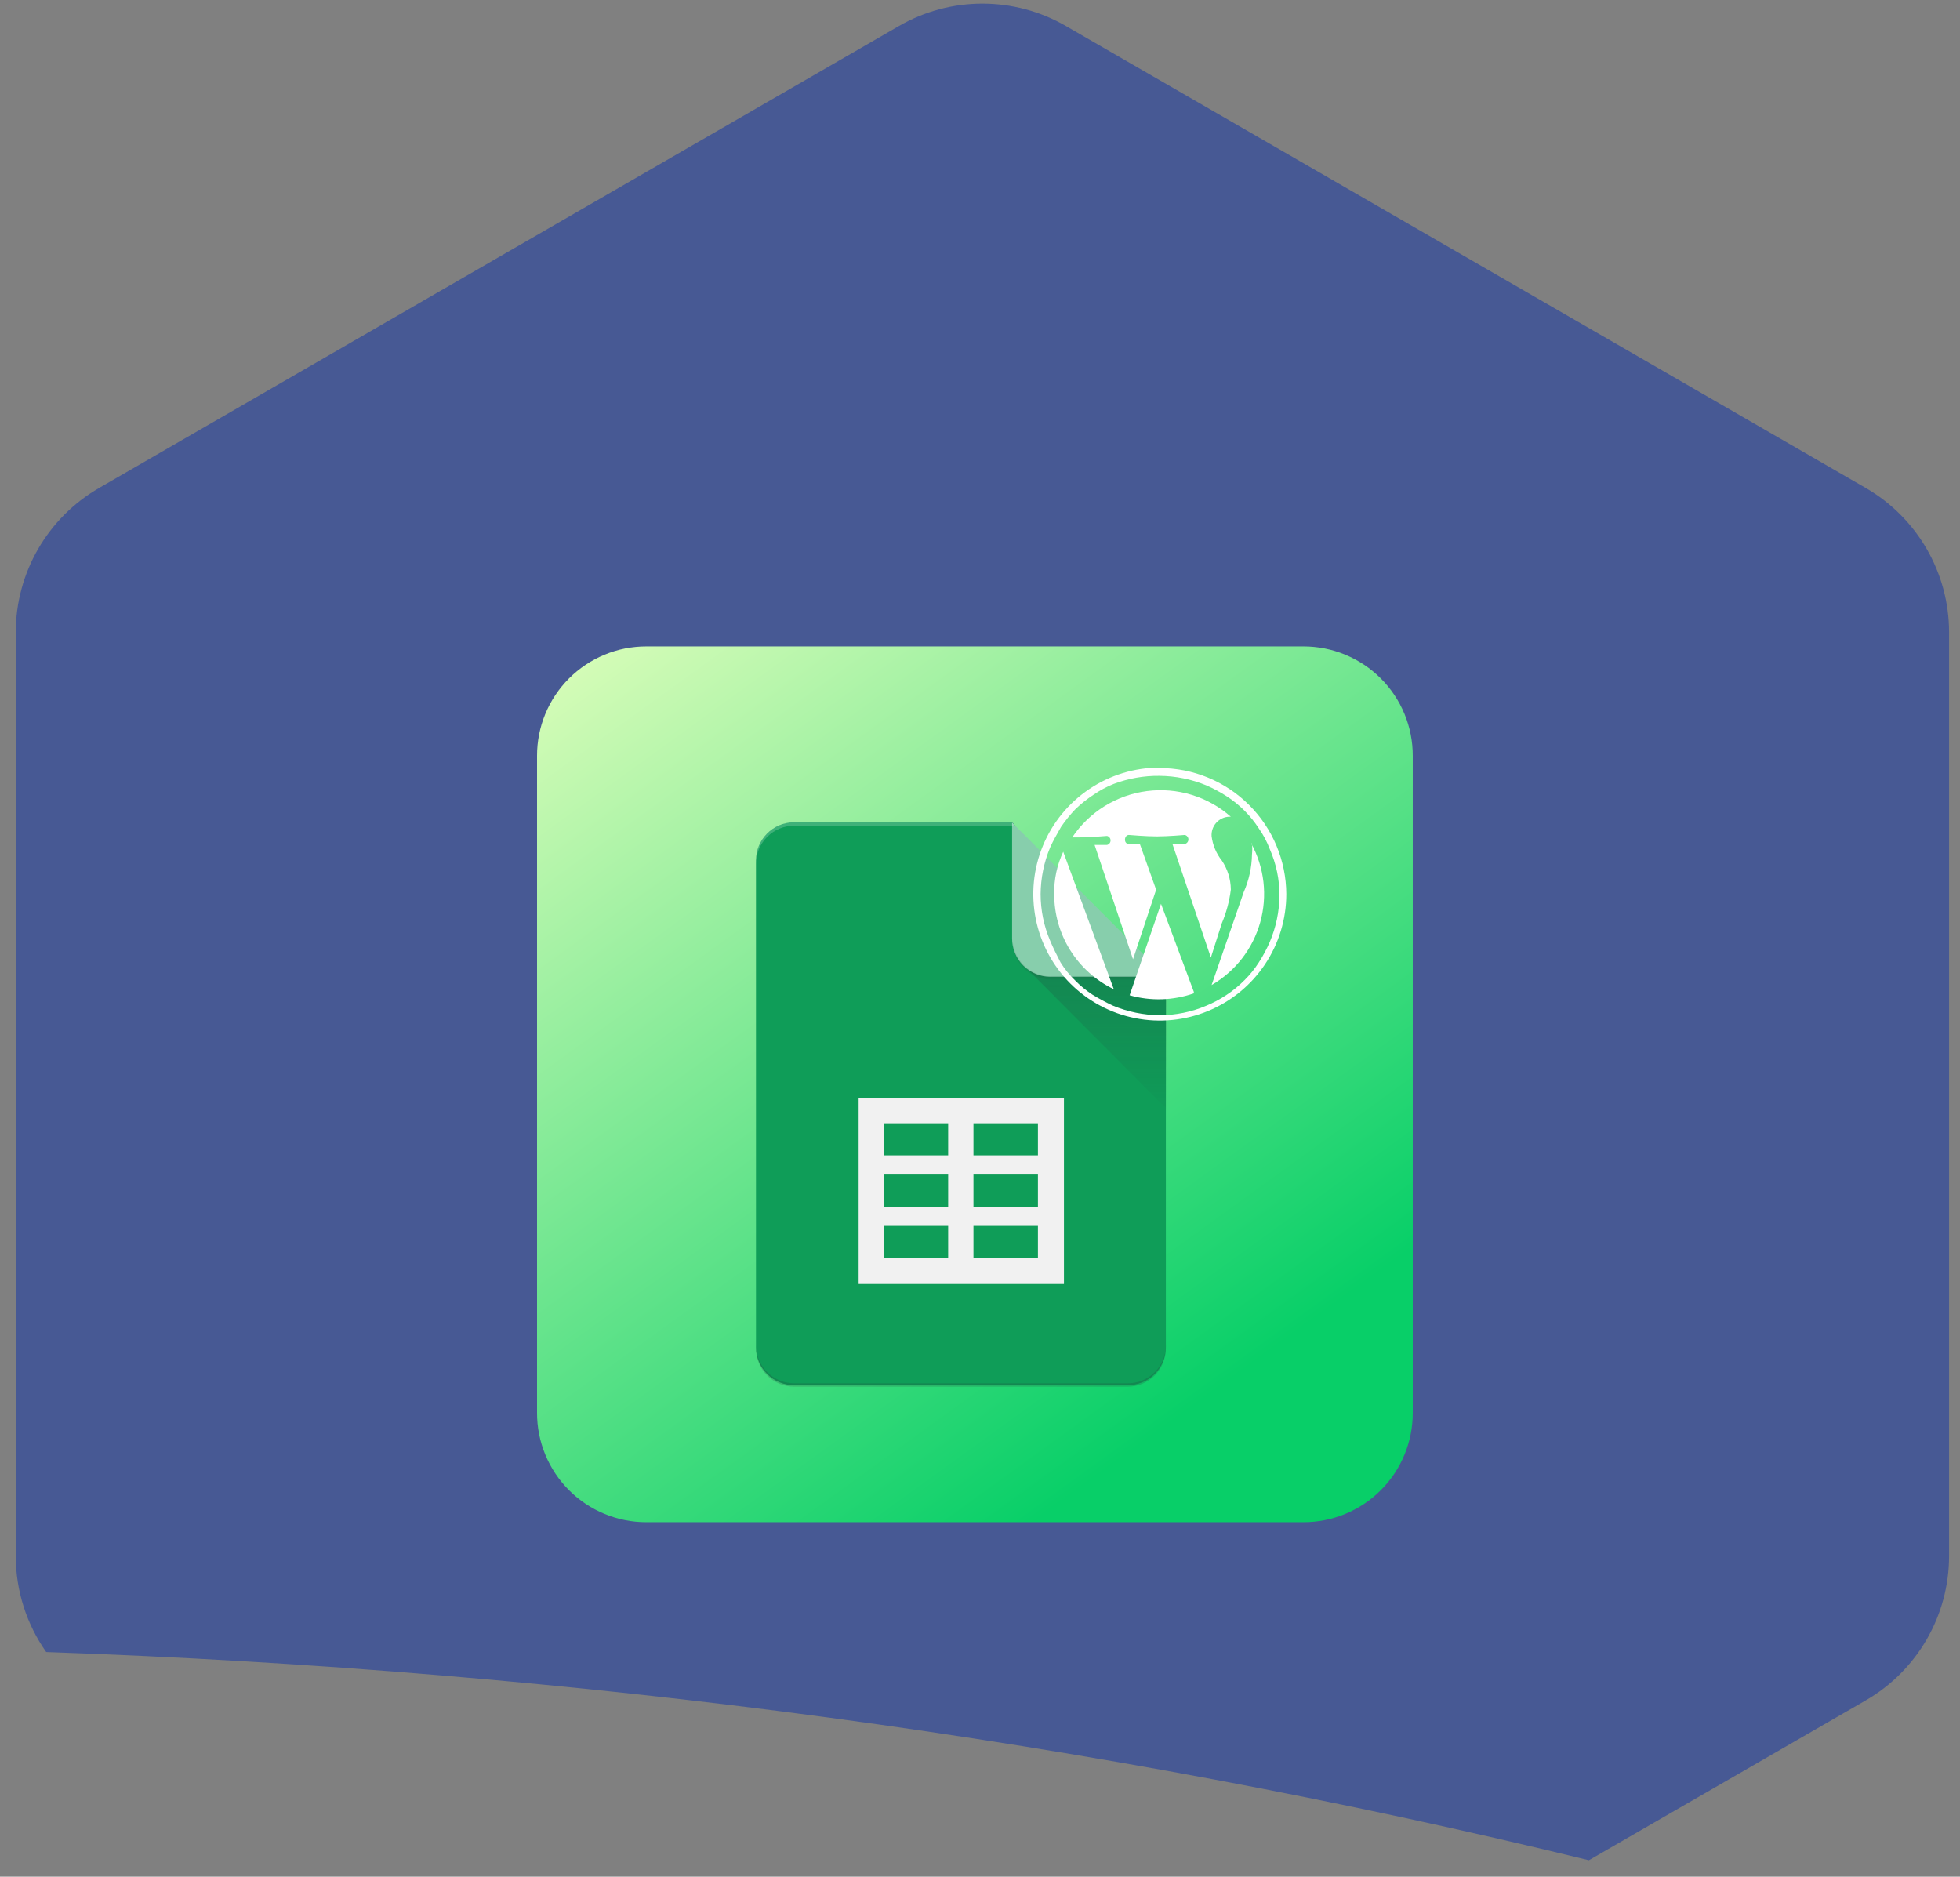 <svg width="94" height="90" viewBox="0 0 94 90" fill="none" xmlns="http://www.w3.org/2000/svg">
<rect x="0" y="0" width="94" height="90" fill="#808080" stroke="none"/>
<g id="tls">
<path id="Vector_339" opacity="0.5" d="M0.756 30.328C0.756 27.47 2.28 24.829 4.755 23.4L43.115 1.247C45.591 -0.183 48.641 -0.183 51.117 1.247L89.477 23.4C91.952 24.829 93.476 27.47 93.476 30.328V74.617C93.476 77.476 91.951 80.117 89.476 81.546L76.202 89.209C52.505 83.424 27.457 80.097 2.216 79.226C1.281 77.899 0.756 76.296 0.756 74.617V30.328Z" fill="#0E32A8"/>
<path id="Vector_340" d="M67.755 36.25C67.757 35.56 67.622 34.877 67.359 34.239C67.096 33.601 66.709 33.022 66.221 32.534C65.733 32.046 65.154 31.66 64.516 31.397C63.879 31.133 63.195 30.998 62.505 31H31.006C30.316 30.998 29.632 31.133 28.995 31.397C28.357 31.66 27.778 32.046 27.29 32.534C26.802 33.022 26.415 33.601 26.152 34.239C25.889 34.877 25.754 35.56 25.756 36.25V67.75C25.754 68.44 25.889 69.123 26.152 69.761C26.415 70.399 26.802 70.978 27.29 71.466C27.778 71.954 28.357 72.34 28.995 72.603C29.632 72.867 30.316 73.002 31.006 73H62.505C63.195 73.002 63.879 72.867 64.516 72.603C65.154 72.34 65.733 71.954 66.221 71.466C66.709 70.978 67.096 70.399 67.359 69.761C67.622 69.123 67.757 68.44 67.755 67.75V36.25Z" fill="url(#paint0_linear_1_725)"/>
<path id="Vector_341" d="M48.564 39.435H38.064C37.582 39.441 37.122 39.637 36.784 39.98C36.445 40.323 36.255 40.785 36.256 41.267V64.6C36.256 64.842 36.303 65.081 36.396 65.304C36.489 65.527 36.625 65.729 36.796 65.899C36.967 66.07 37.171 66.204 37.394 66.296C37.618 66.387 37.857 66.433 38.099 66.432H54.07C54.312 66.433 54.551 66.387 54.775 66.296C54.999 66.204 55.202 66.07 55.373 65.899C55.545 65.729 55.681 65.527 55.773 65.304C55.866 65.081 55.914 64.842 55.914 64.6V46.82L51.609 43.728L48.564 39.435Z" fill="#0F9D58"/>
<path id="Vector_342" d="M41.179 52.653V61.578H51.026V52.653H41.179ZM45.473 60.33H42.393V58.79H45.473V60.33ZM45.473 57.868H42.393V56.328H45.473V57.868ZM45.473 55.407H42.393V53.867H45.473V55.407ZM49.778 60.33H46.686V58.79H49.778V60.33ZM49.778 57.868H46.686V56.328H49.778V57.868ZM49.778 55.407H46.686V53.867H49.778V55.407Z" fill="#F1F1F1"/>
<path id="Vector_343" d="M49.09 46.295L55.938 53.167V46.867L49.09 46.295Z" fill="url(#paint1_linear_1_725)"/>
<path id="Vector_344" d="M48.539 39.447V45C48.537 45.242 48.583 45.481 48.675 45.705C48.766 45.928 48.901 46.132 49.071 46.303C49.241 46.474 49.444 46.61 49.667 46.703C49.89 46.796 50.129 46.843 50.37 46.843H55.912L48.539 39.447Z" fill="#87CEAC"/>
<path id="Vector_345" opacity="0.2" d="M38.099 39.435C37.857 39.434 37.618 39.48 37.394 39.571C37.171 39.663 36.967 39.797 36.796 39.967C36.625 40.138 36.489 40.34 36.396 40.563C36.303 40.786 36.256 41.025 36.256 41.267V41.43C36.256 41.189 36.303 40.949 36.396 40.726C36.489 40.503 36.625 40.301 36.796 40.131C36.967 39.961 37.171 39.826 37.394 39.734C37.618 39.643 37.857 39.597 38.099 39.598H48.599V39.435H38.099Z" fill="white"/>
<path id="Vector_346" opacity="0.2" d="M54.07 66.339H38.099C37.857 66.34 37.618 66.294 37.394 66.202C37.171 66.111 36.967 65.976 36.796 65.806C36.625 65.636 36.489 65.433 36.396 65.21C36.303 64.987 36.256 64.748 36.256 64.507V64.67C36.256 64.912 36.303 65.151 36.396 65.374C36.489 65.597 36.625 65.799 36.796 65.969C36.967 66.14 37.171 66.274 37.394 66.366C37.618 66.457 37.857 66.503 38.099 66.502H54.07C54.312 66.503 54.551 66.457 54.775 66.366C54.999 66.274 55.202 66.14 55.373 65.969C55.545 65.799 55.681 65.597 55.773 65.374C55.866 65.151 55.914 64.912 55.914 64.67V64.507C55.915 64.749 55.869 64.989 55.776 65.212C55.684 65.436 55.548 65.639 55.377 65.81C55.205 65.98 55.001 66.115 54.777 66.206C54.553 66.296 54.312 66.342 54.07 66.339Z" fill="#263238"/>
<path id="Vector_347" opacity="0.1" d="M50.396 46.82C49.912 46.82 49.448 46.629 49.105 46.288C48.762 45.947 48.567 45.484 48.564 45V45.128C48.563 45.37 48.609 45.609 48.7 45.833C48.792 46.056 48.926 46.26 49.096 46.431C49.267 46.602 49.469 46.738 49.692 46.831C49.915 46.924 50.154 46.972 50.396 46.972H55.949V46.808H50.396V46.82Z" fill="#263238"/>
<path id="Vector_348" d="M55.611 37.207C56.38 37.213 57.141 37.368 57.851 37.662C58.192 37.809 58.52 37.985 58.831 38.187C59.448 38.585 59.973 39.11 60.371 39.727C60.587 40.034 60.764 40.367 60.896 40.718C61.206 41.42 61.365 42.179 61.363 42.947C61.355 43.713 61.197 44.47 60.896 45.175C60.749 45.516 60.573 45.844 60.371 46.155C60.175 46.464 59.944 46.75 59.683 47.007C59.424 47.269 59.139 47.504 58.831 47.707C58.523 47.914 58.195 48.09 57.851 48.232C57.143 48.532 56.381 48.687 55.611 48.687C54.846 48.679 54.09 48.524 53.383 48.232C53.047 48.075 52.72 47.9 52.403 47.707C52.093 47.506 51.808 47.272 51.551 47.007C51.287 46.753 51.055 46.467 50.863 46.155C50.665 45.77 50.501 45.443 50.361 45.105C50.061 44.401 49.907 43.643 49.907 42.877C49.913 42.112 50.067 41.355 50.361 40.648C50.501 40.322 50.7 39.995 50.886 39.657C51.092 39.354 51.322 39.07 51.575 38.805C51.841 38.55 52.13 38.319 52.438 38.117C52.744 37.905 53.072 37.729 53.418 37.592C54.119 37.329 54.863 37.198 55.611 37.207ZM55.611 36.81C54.412 36.812 53.24 37.17 52.244 37.838C51.248 38.506 50.472 39.454 50.015 40.563C49.557 41.672 49.439 42.891 49.674 44.067C49.91 45.243 50.488 46.323 51.337 47.171C52.186 48.018 53.267 48.595 54.444 48.828C55.62 49.061 56.839 48.94 57.947 48.48C59.055 48.021 60.002 47.243 60.668 46.246C61.334 45.249 61.69 44.076 61.69 42.877C61.683 41.27 61.04 39.731 59.9 38.598C58.761 37.465 57.218 36.83 55.611 36.833V36.81Z" fill="white"/>
<path id="Vector_349" d="M50.559 42.877C50.556 43.83 50.822 44.764 51.328 45.571C51.834 46.379 52.559 47.026 53.417 47.439L50.991 40.847C50.693 41.481 50.545 42.176 50.559 42.877ZM59.029 42.644C59.022 42.152 58.872 41.674 58.597 41.267C58.33 40.931 58.16 40.527 58.107 40.1C58.1 39.982 58.116 39.864 58.155 39.753C58.194 39.641 58.255 39.539 58.334 39.452C58.414 39.365 58.51 39.294 58.618 39.245C58.725 39.196 58.841 39.17 58.959 39.167H59.029C58.484 38.687 57.843 38.329 57.148 38.117C56.453 37.905 55.721 37.844 55.001 37.938C54.281 38.032 53.589 38.278 52.972 38.661C52.355 39.044 51.826 39.555 51.422 40.159H51.749C52.274 40.159 53.091 40.089 53.091 40.089C53.14 40.1 53.183 40.127 53.214 40.167C53.245 40.206 53.262 40.254 53.262 40.304C53.262 40.354 53.245 40.403 53.214 40.442C53.183 40.481 53.14 40.509 53.091 40.52C53.091 40.52 52.822 40.52 52.496 40.52L54.339 46.004L55.447 42.667L54.666 40.474C54.491 40.484 54.316 40.484 54.141 40.474C53.872 40.474 53.907 40.042 54.141 40.042C54.141 40.042 54.957 40.112 55.482 40.112C56.007 40.112 56.824 40.042 56.824 40.042C56.873 40.053 56.916 40.081 56.947 40.12C56.978 40.159 56.995 40.208 56.995 40.258C56.995 40.308 56.978 40.356 56.947 40.395C56.916 40.435 56.873 40.462 56.824 40.474C56.626 40.486 56.427 40.486 56.229 40.474L58.072 45.922L58.597 44.277C58.815 43.763 58.96 43.221 59.029 42.667V42.644ZM55.681 43.344L54.176 47.73C55.188 48.016 56.263 47.983 57.256 47.637C57.256 47.637 57.256 47.637 57.256 47.567L55.681 43.344ZM60.044 40.45C60.063 40.625 60.063 40.801 60.044 40.975C60.034 41.598 59.899 42.213 59.647 42.784L58.107 47.24C59.247 46.58 60.084 45.5 60.439 44.232C60.794 42.963 60.64 41.607 60.009 40.45H60.044Z" fill="white"/>
</g>
<defs>
<linearGradient id="paint0_linear_1_725" x1="57.699" y1="67.132" x2="28.824" y2="27.208" gradientUnits="userSpaceOnUse">
<stop stop-color="#08CF68"/>
<stop offset="1" stop-color="#E2FFBC"/>
</linearGradient>
<linearGradient id="paint1_linear_1_725" x1="52.519" y1="46.867" x2="52.519" y2="53.12" gradientUnits="userSpaceOnUse">
<stop stop-color="#263238" stop-opacity="0.2"/>
<stop offset="1" stop-color="#263238" stop-opacity="0.02"/>
</linearGradient>
</defs>
</svg>
